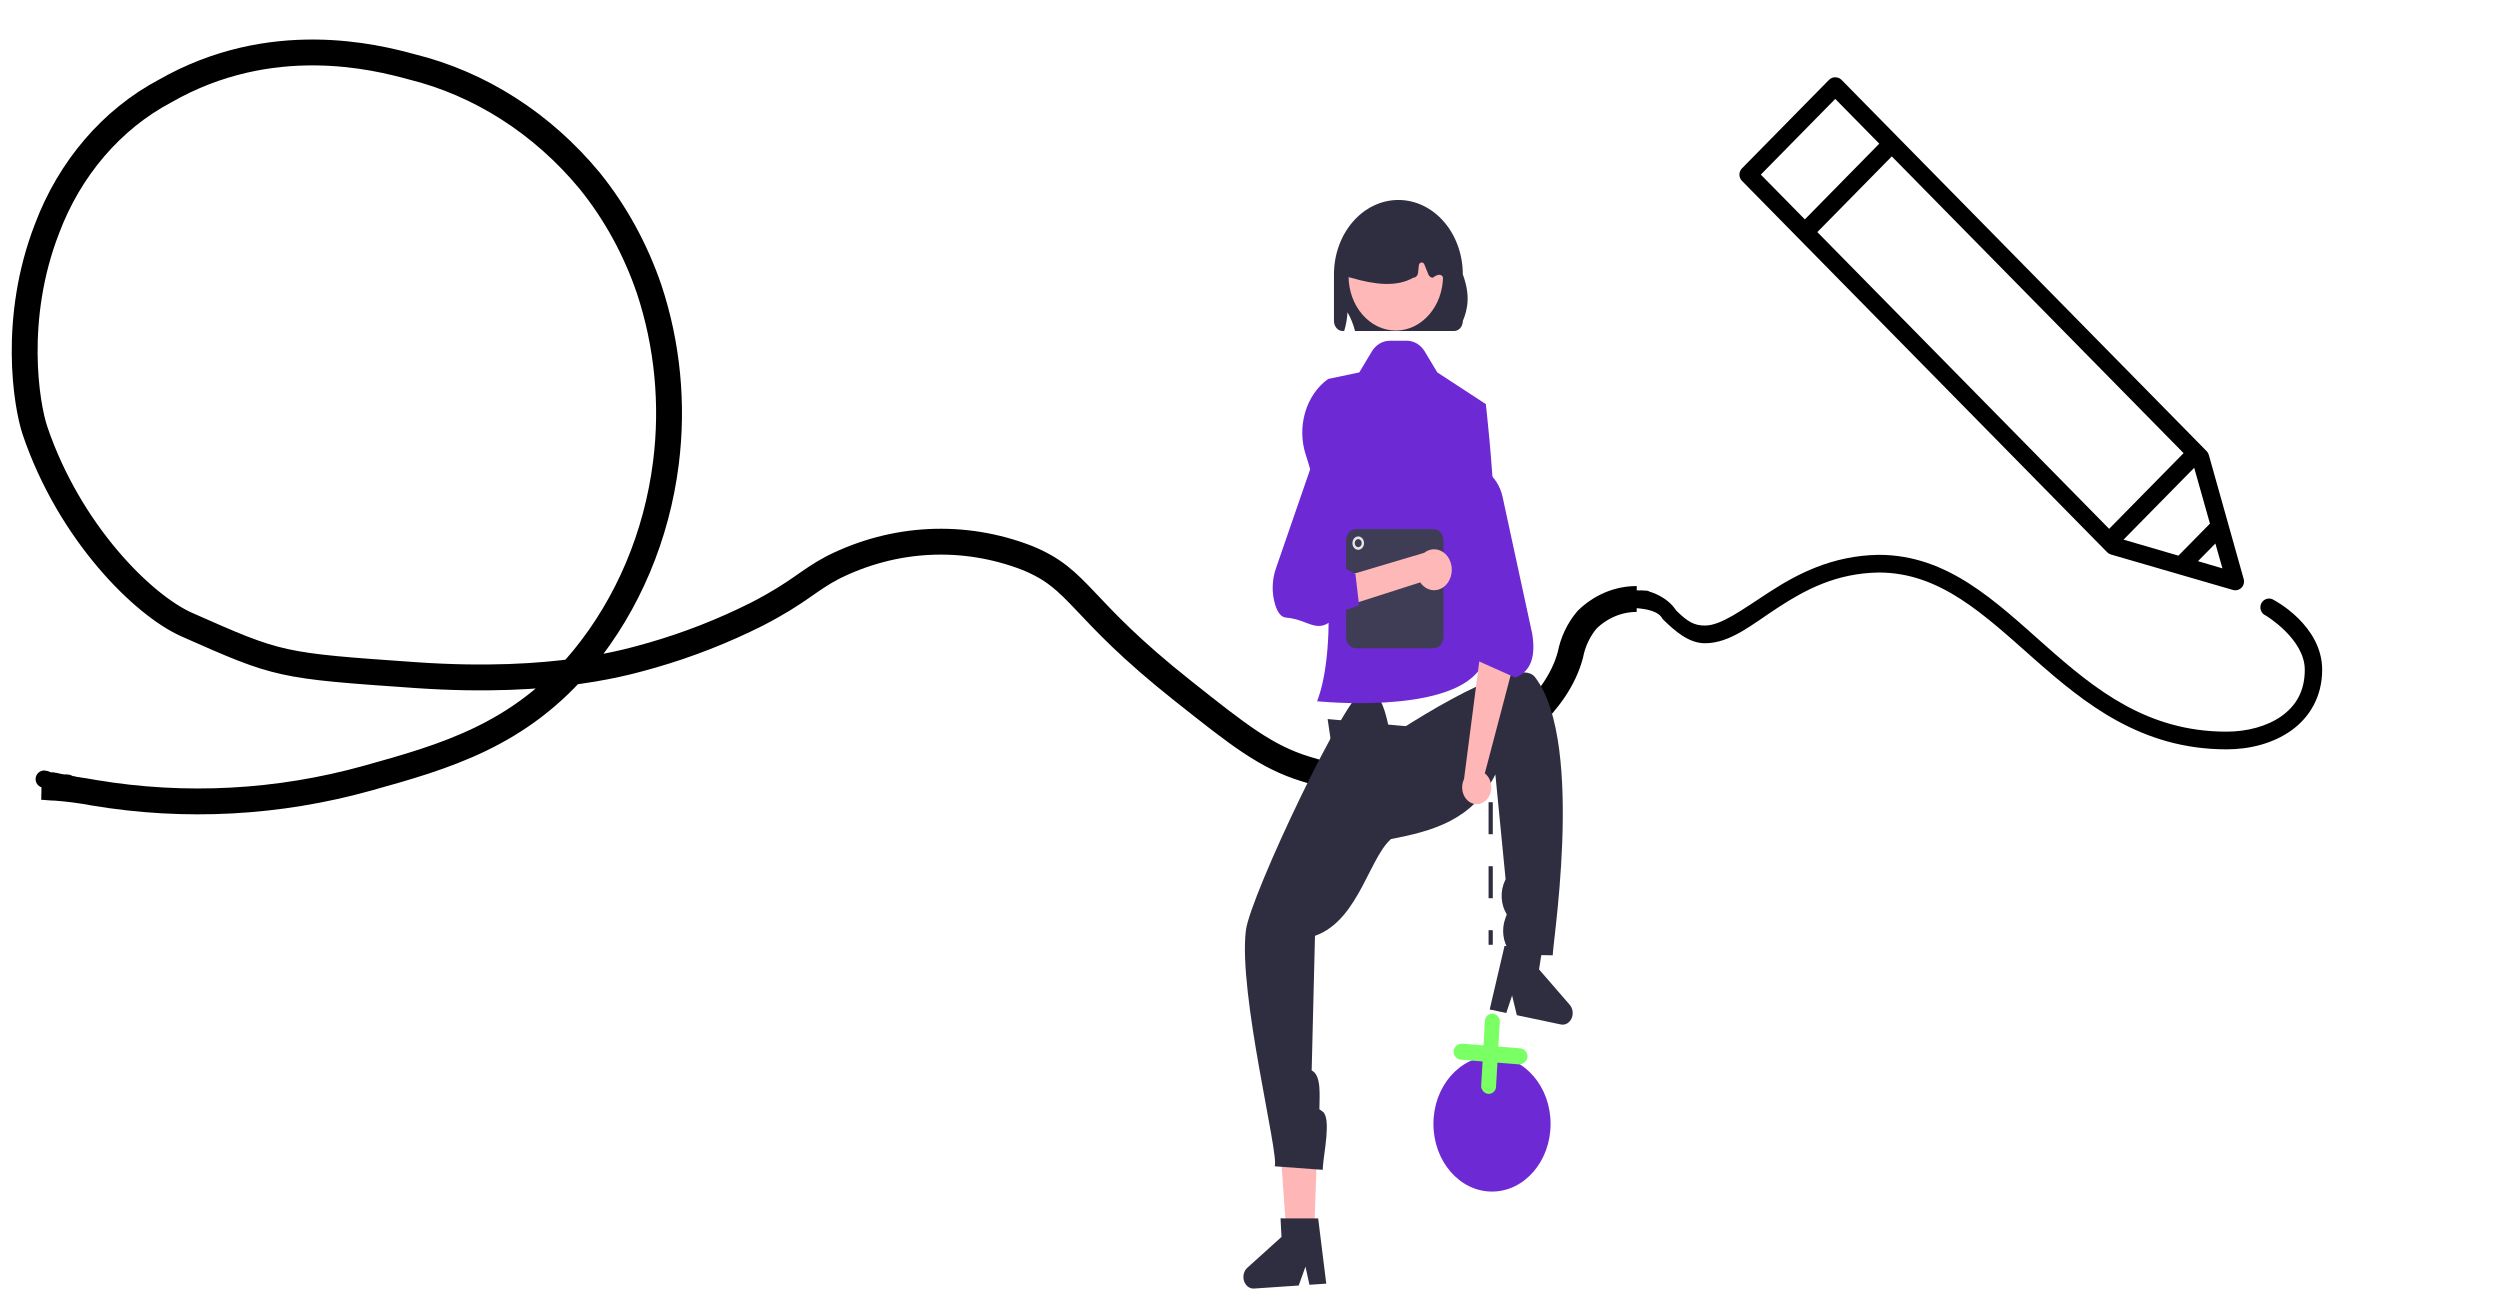 <svg width="145" height="75" viewBox="0 0 145 75" fill="none" xmlns="http://www.w3.org/2000/svg">
<path d="M95.152 34.352C95.111 34.344 95.069 34.327 95.027 34.327C95.007 34.327 94.988 34.325 94.969 34.325C94.955 34.325 94.92 34.319 94.909 34.331C94.909 34.332 94.923 34.334 94.924 34.334C94.943 34.336 94.963 34.335 94.982 34.337C94.984 34.337 95.028 34.343 95.028 34.346C95.025 34.356 94.98 34.361 94.972 34.362C94.969 34.363 94.936 34.369 94.937 34.37C94.941 34.374 94.949 34.373 94.954 34.373C94.957 34.373 94.976 34.373 94.97 34.373C94.958 34.373 94.945 34.373 94.933 34.373C94.928 34.373 94.922 34.374 94.918 34.371C94.914 34.369 94.927 34.369 94.931 34.367" stroke="black" stroke-width="0.1"/>
<path d="M106.508 4.487C106.621 4.5 106.727 4.551 106.808 4.631L127.988 26.17C128.048 26.232 128.092 26.31 128.114 26.394L130.131 33.573C130.186 33.755 130.138 33.953 130.006 34.087C129.874 34.221 129.679 34.27 129.501 34.214L122.441 32.163C122.358 32.14 122.282 32.096 122.22 32.035L101.04 10.496C100.942 10.4 100.886 10.267 100.886 10.128C100.886 9.989 100.942 9.856 101.04 9.759L106.083 4.631C106.195 4.518 106.352 4.465 106.508 4.487ZM106.445 5.737L102.127 10.128L104.681 12.724L108.998 8.333L106.445 5.737ZM109.723 9.071L105.405 13.461L122.33 30.673L126.648 26.282L109.723 9.071ZM127.263 27.132L123.165 31.299L126.349 32.228L128.177 30.369L127.263 27.132ZM128.492 31.523L127.483 32.548L128.902 32.965L128.492 31.523ZM108.967 32.18C112.973 32.18 115.738 34.882 118.628 37.436C121.516 39.991 124.525 42.436 129.138 42.436C130.316 42.436 131.487 42.132 132.322 41.539C133.156 40.946 133.677 40.105 133.677 38.846C133.677 37.062 131.423 35.706 131.423 35.706C131.289 35.652 131.183 35.543 131.133 35.406C131.083 35.267 131.093 35.115 131.161 34.985C131.229 34.856 131.349 34.762 131.49 34.728C131.63 34.694 131.778 34.723 131.896 34.808C131.896 34.808 134.686 36.26 134.686 38.846C134.686 40.415 133.946 41.621 132.889 42.372C131.833 43.123 130.483 43.462 129.139 43.462C124.171 43.462 120.876 40.779 117.966 38.205C115.055 35.632 112.525 33.206 108.967 33.206C106.495 33.244 104.708 34.211 103.168 35.209C101.628 36.207 100.374 37.308 98.882 37.308C97.945 37.308 97.136 36.599 96.422 35.892C96.132 35.252 94.687 35.256 94.397 35.256C94.15 34.984 94.55 34.608 94.687 34.61C94.976 34.615 94.687 34.295 95.265 34.29C95.397 34.29 94.687 34.295 95.554 34.295C95.697 34.295 96.711 34.61 97.211 35.401C97.858 36.04 98.242 36.282 98.882 36.282C99.829 36.282 101.023 35.377 102.617 34.343C104.211 33.31 106.241 32.222 108.967 32.18Z" fill="black"/>
<path d="M94.93 34.742C93.872 34.739 92.85 35.165 92.056 35.938C91.566 36.511 91.228 37.223 91.079 37.994C90.291 40.934 87.279 42.914 86.187 43.627C81.808 46.478 76.87 44.963 75.721 44.6C73.422 43.894 71.812 42.615 68.582 40.05C62.484 35.219 62.691 33.635 59.581 32.362C55.906 30.937 51.877 31.131 48.327 32.903C46.827 33.686 46.407 34.322 43.913 35.614C41.955 36.598 39.924 37.394 37.843 37.994C36.544 38.351 32.302 39.719 24.146 39.159C16.203 38.605 16.203 38.605 10.84 36.231C8.294 35.105 4.035 30.879 2.035 24.992C1.523 23.484 0.707 18.475 2.724 13.269C4.041 9.765 6.478 6.921 9.57 5.282C15.731 1.756 21.795 3.309 23.853 3.869C27.832 4.847 31.444 7.155 34.199 10.481C35.688 12.322 36.857 14.452 37.648 16.763C38.716 19.981 39.051 23.441 38.625 26.838C38.093 31.073 36.423 35.034 33.831 38.204C30.147 42.659 25.784 43.888 21.312 45.135C16.131 46.578 10.743 46.865 5.46 45.981C4.727 45.843 3.989 45.745 3.247 45.689C2.966 45.689 2.673 45.644 2.408 45.638" stroke="black" stroke-width="1.5" stroke-miterlimit="10"/>
<g clip-path="url(#clip0_41_566)">
<path d="M86.582 53.951H86.337V54.798H86.582V53.951Z" fill="#2F2E41"/>
<path d="M86.582 52.096H86.337V50.24H86.582V52.096ZM86.582 48.385H86.337V46.529H86.582V48.385Z" fill="#2F2E41"/>
<path d="M86.582 44.674H86.337V43.967H85.726V43.685H86.582V44.674Z" fill="#2F2E41"/>
<g filter="url(#filter0_d_41_566)">
<path d="M86.537 65.111C88.413 65.111 89.934 63.354 89.934 61.187C89.934 59.019 88.413 57.262 86.537 57.262C84.66 57.262 83.139 59.019 83.139 61.187C83.139 63.354 84.66 65.111 86.537 65.111Z" fill="#6D29D3"/>
</g>
<g filter="url(#filter1_d_41_566)">
<path d="M77.003 37.705L77.737 42.736L84.709 38.411L77.003 37.705Z" fill="#2F2E41"/>
</g>
<g filter="url(#filter2_d_41_566)">
<path d="M76.17 68.988L74.71 68.919L74.245 62.38L76.4 62.482L76.17 68.988Z" fill="#FFB6B6"/>
</g>
<g filter="url(#filter3_d_41_566)">
<path d="M76.269 50.278C78.919 49.345 79.462 45.356 80.917 44.486C80.913 42.379 80.987 35.847 79.166 35.971C78.152 36.041 72.503 47.983 72.261 49.962C71.812 53.633 74.21 63.003 73.932 63.646L76.718 63.85L76.734 63.597C76.778 62.91 77.222 60.839 76.716 60.475L76.524 60.337C76.525 59.623 76.66 58.407 76.103 58.098C76.096 58.094 76.089 58.089 76.084 58.082C76.079 58.075 76.075 58.067 76.073 58.058C76.071 58.049 76.07 58.04 76.071 58.031C76.072 58.022 76.075 58.014 76.079 58.006L76.269 50.278Z" fill="#2F2E41"/>
</g>
<g filter="url(#filter4_d_41_566)">
<path d="M76.923 70.451L75.946 70.517L75.718 69.464L75.325 70.56L72.735 70.736C72.611 70.745 72.488 70.707 72.383 70.629C72.279 70.551 72.199 70.436 72.155 70.302C72.111 70.167 72.106 70.02 72.139 69.882C72.173 69.743 72.244 69.621 72.342 69.533L74.326 67.742L74.271 66.665L76.454 66.667L76.923 70.451Z" fill="#2F2E41"/>
</g>
<path d="M87.302 57.203L88.759 57.339L89.908 50.913L87.757 50.712L87.302 57.203Z" fill="#FFB6B6"/>
<g filter="url(#filter5_d_41_566)">
<path d="M86.731 40.918C85.424 43.571 83.087 44.204 80.663 44.668C79.609 42.949 78.003 40.552 79.549 39.434C80.41 38.812 87.874 33.779 89.026 35.269C92.034 39.161 89.888 51.685 90.073 51.408L87.69 51.368L87.55 51.173C87.363 50.912 87.242 50.598 87.199 50.264C87.156 49.93 87.193 49.588 87.306 49.276L87.393 49.036C87.217 48.751 87.114 48.415 87.097 48.065C87.079 47.716 87.148 47.368 87.295 47.062L87.325 46.999L86.731 40.918Z" fill="#2F2E41"/>
</g>
<path d="M87.264 54.859L89.432 55.163L89.264 56.224L91.046 58.28C91.133 58.382 91.191 58.513 91.21 58.655C91.229 58.797 91.208 58.942 91.15 59.069C91.092 59.197 91.001 59.299 90.889 59.362C90.777 59.425 90.651 59.445 90.529 59.419L87.976 58.881L87.702 57.739L87.364 58.752L86.402 58.55L87.264 54.859Z" fill="#2F2E41"/>
<path d="M81.601 19.764H80.601C80.397 19.764 80.195 19.821 80.014 19.93C79.834 20.04 79.678 20.198 79.562 20.392L78.838 21.6L77.034 21.979C76.407 22.426 75.935 23.112 75.699 23.917C75.463 24.723 75.477 25.599 75.74 26.394C77.016 30.25 77.632 37.478 76.392 40.672C76.392 40.672 83.919 41.459 85.81 38.835C87.7 36.211 86.177 23.437 86.177 23.437L83.364 21.6L82.639 20.392C82.523 20.198 82.368 20.04 82.187 19.93C82.006 19.821 81.805 19.764 81.601 19.764V19.764Z" fill="#6D29D3"/>
<g filter="url(#filter6_d_41_566)">
<path d="M86.266 42.335C86.35 42.232 86.414 42.109 86.453 41.974C86.492 41.839 86.505 41.696 86.491 41.555C86.477 41.414 86.437 41.279 86.372 41.158C86.308 41.037 86.221 40.933 86.119 40.855L87.767 34.597L85.932 33.326L84.914 41.185C84.812 41.393 84.779 41.636 84.822 41.87C84.865 42.104 84.981 42.312 85.147 42.453C85.314 42.595 85.52 42.661 85.726 42.639C85.932 42.618 86.124 42.509 86.266 42.335H86.266Z" fill="#FFB6B6"/>
</g>
<g filter="url(#filter7_d_41_566)">
<path d="M87.889 35.303L85.687 34.315L85.781 33.045L83.165 26.431C83.036 26.104 82.971 25.748 82.974 25.389C82.977 25.03 83.049 24.675 83.184 24.352C83.319 24.028 83.514 23.742 83.755 23.515C83.996 23.288 84.278 23.125 84.58 23.038V23.038C85.125 22.882 85.702 22.981 86.184 23.315C86.666 23.649 87.013 24.191 87.15 24.82L88.87 32.766C89.069 33.999 88.844 34.92 87.889 35.303Z" fill="#6D29D3"/>
</g>
<path d="M84.843 15.914C84.843 14.77 84.45 13.672 83.749 12.862C83.048 12.053 82.098 11.598 81.107 11.598C80.116 11.598 79.165 12.053 78.465 12.862C77.764 13.672 77.37 14.77 77.37 15.914V18.619C77.37 18.773 77.423 18.92 77.517 19.029C77.611 19.137 77.739 19.198 77.872 19.199H77.963C78.069 18.848 78.134 18.483 78.155 18.112C78.348 18.446 78.495 18.813 78.591 19.199H84.341C84.474 19.198 84.601 19.137 84.695 19.029C84.79 18.92 84.843 18.773 84.843 18.619C85.145 17.907 85.281 17.091 84.843 15.914Z" fill="#2F2E41"/>
<path d="M80.956 19.172C82.469 19.172 83.696 17.755 83.696 16.008C83.696 14.261 82.469 12.844 80.956 12.844C79.443 12.844 78.217 14.261 78.217 16.008C78.217 17.755 79.443 19.172 80.956 19.172Z" fill="#FFB8B8"/>
<path d="M78.142 15.996C78.115 15.961 78.096 15.92 78.085 15.876C78.073 15.831 78.071 15.785 78.076 15.739L78.401 13.129C78.407 13.076 78.425 13.025 78.453 12.982C78.48 12.939 78.517 12.905 78.559 12.882C80.215 11.986 81.895 11.985 83.551 12.878C83.595 12.902 83.633 12.939 83.661 12.985C83.689 13.031 83.706 13.085 83.71 13.141L84.049 15.189C84.053 15.234 84.049 15.279 84.036 15.321C84.024 15.364 84.004 15.403 83.978 15.436C83.925 15.503 83.852 16.975 83.773 16.975C83.839 16.098 83.679 15.678 83.1 16.107C83.047 16.107 82.995 16.089 82.95 16.056C82.906 16.023 82.87 15.976 82.847 15.921L82.61 15.334C82.595 15.296 82.569 15.265 82.537 15.245C82.505 15.226 82.468 15.219 82.433 15.225C82.397 15.232 82.364 15.251 82.338 15.281C82.313 15.312 82.297 15.35 82.293 15.392L82.246 15.825C82.237 15.902 82.204 15.974 82.153 16.026C82.103 16.078 82.037 16.107 81.969 16.107C81.001 16.662 79.731 16.512 78.352 16.107C78.312 16.107 78.273 16.097 78.237 16.078C78.2 16.059 78.168 16.031 78.142 15.996V15.996Z" fill="#2F2E41"/>
<g filter="url(#filter8_d_41_566)">
<path d="M83.141 33.6H78.651C78.497 33.599 78.35 33.529 78.241 33.403C78.132 33.278 78.071 33.108 78.071 32.93V27.356C78.071 27.178 78.132 27.008 78.241 26.882C78.35 26.757 78.497 26.686 78.651 26.686H83.141C83.294 26.686 83.442 26.757 83.55 26.882C83.659 27.008 83.72 27.178 83.721 27.356V32.93C83.72 33.108 83.659 33.278 83.55 33.403C83.442 33.529 83.294 33.599 83.141 33.6V33.6Z" fill="#3F3D56"/>
</g>
<g filter="url(#filter9_d_41_566)">
<path d="M78.777 27.89C78.963 27.89 79.114 27.716 79.114 27.502C79.114 27.287 78.963 27.113 78.777 27.113C78.591 27.113 78.441 27.287 78.441 27.502C78.441 27.716 78.591 27.89 78.777 27.89Z" fill="#E6E6E6"/>
</g>
<g filter="url(#filter10_d_41_566)">
<path d="M78.777 27.735C78.889 27.735 78.979 27.63 78.979 27.502C78.979 27.373 78.889 27.268 78.777 27.268C78.666 27.268 78.575 27.373 78.575 27.502C78.575 27.63 78.666 27.735 78.777 27.735Z" fill="#3F3D56"/>
</g>
<g filter="url(#filter11_d_41_566)">
<path d="M83.937 29.843C83.837 29.971 83.715 30.072 83.577 30.139C83.44 30.206 83.291 30.238 83.142 30.232C82.993 30.226 82.847 30.182 82.715 30.104C82.582 30.025 82.466 29.914 82.374 29.778L78.349 31.065L77.737 29.511L82.604 28.064C82.812 27.901 83.065 27.832 83.314 27.87C83.562 27.908 83.791 28.05 83.955 28.27C84.119 28.489 84.208 28.77 84.205 29.06C84.202 29.35 84.106 29.628 83.937 29.843H83.937Z" fill="#FFB8B8"/>
</g>
<g filter="url(#filter12_d_41_566)">
<path d="M78.827 31.105L77.697 31.522C76.469 33.021 76.034 31.933 74.587 31.82C74.314 31.799 74.101 31.541 73.953 31.053C73.752 30.367 73.772 29.619 74.01 28.949L76.021 23.128L76.862 22.332L78.038 23.958L77.135 28.43L78.617 29.302L78.827 31.105Z" fill="#6D29D3"/>
</g>
<rect width="0.864" height="4.664" rx="0.432" transform="matrix(0.998 0.067 -0.058 0.998 86.153 58.761)" fill="#7AFF64"/>
<rect width="0.934" height="4.3" rx="0.467" transform="matrix(0.069 -0.998 0.997 0.08 84.277 61.427)" fill="#7AFF64"/>
</g>
<path d="M94.856 34.297C94.936 34.297 94.959 34.292 95.045 34.292C95.114 34.292 95.183 34.295 95.252 34.295C95.286 34.295 95.319 34.302 95.353 34.302C95.388 34.302 95.424 34.305 95.458 34.305C95.474 34.305 95.487 34.312 95.503 34.312C95.52 34.312 95.535 34.314 95.551 34.314C95.556 34.314 95.567 34.318 95.57 34.323C95.575 34.329 95.586 34.327 95.59 34.333C95.594 34.338 95.606 34.334 95.611 34.34C95.615 34.346 95.629 34.346 95.629 34.353" stroke="black" stroke-width="0.1"/>
<path d="M4.822 45.713C4.81 45.706 4.804 45.688 4.791 45.679C4.782 45.674 4.775 45.666 4.766 45.661C4.748 45.651 4.73 45.642 4.713 45.629C4.7 45.62 4.675 45.626 4.66 45.626C4.627 45.626 4.597 45.616 4.564 45.613C4.536 45.611 4.509 45.594 4.481 45.594C4.475 45.594 4.46 45.582 4.452 45.579C4.439 45.575 4.428 45.569 4.415 45.566C4.369 45.552 4.32 45.542 4.273 45.536C4.219 45.529 4.169 45.508 4.115 45.501C4.097 45.498 4.077 45.495 4.06 45.491C4.048 45.488 4.038 45.487 4.026 45.487C4.013 45.487 4.002 45.481 3.989 45.481C3.955 45.481 3.921 45.478 3.887 45.478C3.868 45.478 3.85 45.475 3.831 45.475C3.818 45.475 3.808 45.468 3.795 45.468C3.781 45.468 3.768 45.462 3.754 45.462C3.744 45.462 3.733 45.463 3.724 45.462C3.713 45.46 3.699 45.461 3.689 45.457C3.682 45.454 3.665 45.456 3.66 45.45C3.655 45.442 3.717 45.436 3.722 45.436C3.733 45.436 3.744 45.426 3.754 45.426C3.766 45.426 3.776 45.423 3.787 45.423C3.796 45.423 3.815 45.423 3.822 45.416C3.828 45.41 3.843 45.413 3.851 45.413C3.874 45.413 3.895 45.423 3.919 45.423C3.978 45.423 3.8 45.433 3.742 45.422C3.718 45.418 3.693 45.411 3.669 45.41C3.645 45.409 3.621 45.398 3.596 45.397C3.58 45.397 3.567 45.388 3.553 45.388C3.54 45.388 3.527 45.381 3.515 45.381C3.498 45.381 3.479 45.369 3.461 45.368C3.447 45.367 3.433 45.366 3.418 45.365C3.405 45.364 3.391 45.355 3.377 45.355C3.347 45.355 3.312 45.347 3.283 45.339C3.253 45.331 3.223 45.325 3.193 45.317C3.184 45.315 3.179 45.31 3.17 45.31C3.151 45.31 3.13 45.297 3.111 45.297C3.054 45.297 2.996 45.291 2.939 45.291C2.922 45.291 2.905 45.291 2.889 45.291C2.871 45.291 2.853 45.283 2.836 45.28C2.813 45.275 2.788 45.273 2.766 45.263C2.75 45.256 2.735 45.244 2.72 45.235C2.706 45.226 2.69 45.225 2.673 45.219C2.658 45.213 2.642 45.205 2.627 45.201C2.607 45.196 2.585 45.188 2.564 45.188" stroke="black" stroke-linecap="round"/>
<defs>
<filter id="filter0_d_41_566" x="79.139" y="57.262" width="14.796" height="15.849" filterUnits="userSpaceOnUse" color-interpolation-filters="sRGB">
<feFlood flood-opacity="0" result="BackgroundImageFix"/>
<feColorMatrix in="SourceAlpha" type="matrix" values="0 0 0 0 0 0 0 0 0 0 0 0 0 0 0 0 0 0 127 0" result="hardAlpha"/>
<feOffset dy="4"/>
<feGaussianBlur stdDeviation="2"/>
<feComposite in2="hardAlpha" operator="out"/>
<feColorMatrix type="matrix" values="0 0 0 0 0 0 0 0 0 0 0 0 0 0 0 0 0 0 0.25 0"/>
<feBlend mode="normal" in2="BackgroundImageFix" result="effect1_dropShadow_41_566"/>
<feBlend mode="normal" in="SourceGraphic" in2="effect1_dropShadow_41_566" result="shape"/>
</filter>
<filter id="filter1_d_41_566" x="73.003" y="37.705" width="15.706" height="13.031" filterUnits="userSpaceOnUse" color-interpolation-filters="sRGB">
<feFlood flood-opacity="0" result="BackgroundImageFix"/>
<feColorMatrix in="SourceAlpha" type="matrix" values="0 0 0 0 0 0 0 0 0 0 0 0 0 0 0 0 0 0 127 0" result="hardAlpha"/>
<feOffset dy="4"/>
<feGaussianBlur stdDeviation="2"/>
<feComposite in2="hardAlpha" operator="out"/>
<feColorMatrix type="matrix" values="0 0 0 0 0 0 0 0 0 0 0 0 0 0 0 0 0 0 0.25 0"/>
<feBlend mode="normal" in2="BackgroundImageFix" result="effect1_dropShadow_41_566"/>
<feBlend mode="normal" in="SourceGraphic" in2="effect1_dropShadow_41_566" result="shape"/>
</filter>
<filter id="filter2_d_41_566" x="70.245" y="62.38" width="10.155" height="14.608" filterUnits="userSpaceOnUse" color-interpolation-filters="sRGB">
<feFlood flood-opacity="0" result="BackgroundImageFix"/>
<feColorMatrix in="SourceAlpha" type="matrix" values="0 0 0 0 0 0 0 0 0 0 0 0 0 0 0 0 0 0 127 0" result="hardAlpha"/>
<feOffset dy="4"/>
<feGaussianBlur stdDeviation="2"/>
<feComposite in2="hardAlpha" operator="out"/>
<feColorMatrix type="matrix" values="0 0 0 0 0 0 0 0 0 0 0 0 0 0 0 0 0 0 0.25 0"/>
<feBlend mode="normal" in2="BackgroundImageFix" result="effect1_dropShadow_41_566"/>
<feBlend mode="normal" in="SourceGraphic" in2="effect1_dropShadow_41_566" result="shape"/>
</filter>
<filter id="filter3_d_41_566" x="68.205" y="35.97" width="16.712" height="35.88" filterUnits="userSpaceOnUse" color-interpolation-filters="sRGB">
<feFlood flood-opacity="0" result="BackgroundImageFix"/>
<feColorMatrix in="SourceAlpha" type="matrix" values="0 0 0 0 0 0 0 0 0 0 0 0 0 0 0 0 0 0 127 0" result="hardAlpha"/>
<feOffset dy="4"/>
<feGaussianBlur stdDeviation="2"/>
<feComposite in2="hardAlpha" operator="out"/>
<feColorMatrix type="matrix" values="0 0 0 0 0 0 0 0 0 0 0 0 0 0 0 0 0 0 0.25 0"/>
<feBlend mode="normal" in2="BackgroundImageFix" result="effect1_dropShadow_41_566"/>
<feBlend mode="normal" in="SourceGraphic" in2="effect1_dropShadow_41_566" result="shape"/>
</filter>
<filter id="filter4_d_41_566" x="68.117" y="66.665" width="12.805" height="12.072" filterUnits="userSpaceOnUse" color-interpolation-filters="sRGB">
<feFlood flood-opacity="0" result="BackgroundImageFix"/>
<feColorMatrix in="SourceAlpha" type="matrix" values="0 0 0 0 0 0 0 0 0 0 0 0 0 0 0 0 0 0 127 0" result="hardAlpha"/>
<feOffset dy="4"/>
<feGaussianBlur stdDeviation="2"/>
<feComposite in2="hardAlpha" operator="out"/>
<feColorMatrix type="matrix" values="0 0 0 0 0 0 0 0 0 0 0 0 0 0 0 0 0 0 0.25 0"/>
<feBlend mode="normal" in2="BackgroundImageFix" result="effect1_dropShadow_41_566"/>
<feBlend mode="normal" in="SourceGraphic" in2="effect1_dropShadow_41_566" result="shape"/>
</filter>
<filter id="filter5_d_41_566" x="74.908" y="34.995" width="19.735" height="24.418" filterUnits="userSpaceOnUse" color-interpolation-filters="sRGB">
<feFlood flood-opacity="0" result="BackgroundImageFix"/>
<feColorMatrix in="SourceAlpha" type="matrix" values="0 0 0 0 0 0 0 0 0 0 0 0 0 0 0 0 0 0 127 0" result="hardAlpha"/>
<feOffset dy="4"/>
<feGaussianBlur stdDeviation="2"/>
<feComposite in2="hardAlpha" operator="out"/>
<feColorMatrix type="matrix" values="0 0 0 0 0 0 0 0 0 0 0 0 0 0 0 0 0 0 0.25 0"/>
<feBlend mode="normal" in2="BackgroundImageFix" result="effect1_dropShadow_41_566"/>
<feBlend mode="normal" in="SourceGraphic" in2="effect1_dropShadow_41_566" result="shape"/>
</filter>
<filter id="filter6_d_41_566" x="80.803" y="33.326" width="10.963" height="17.318" filterUnits="userSpaceOnUse" color-interpolation-filters="sRGB">
<feFlood flood-opacity="0" result="BackgroundImageFix"/>
<feColorMatrix in="SourceAlpha" type="matrix" values="0 0 0 0 0 0 0 0 0 0 0 0 0 0 0 0 0 0 127 0" result="hardAlpha"/>
<feOffset dy="4"/>
<feGaussianBlur stdDeviation="2"/>
<feComposite in2="hardAlpha" operator="out"/>
<feColorMatrix type="matrix" values="0 0 0 0 0 0 0 0 0 0 0 0 0 0 0 0 0 0 0.25 0"/>
<feBlend mode="normal" in2="BackgroundImageFix" result="effect1_dropShadow_41_566"/>
<feBlend mode="normal" in="SourceGraphic" in2="effect1_dropShadow_41_566" result="shape"/>
</filter>
<filter id="filter7_d_41_566" x="78.974" y="22.966" width="13.962" height="20.337" filterUnits="userSpaceOnUse" color-interpolation-filters="sRGB">
<feFlood flood-opacity="0" result="BackgroundImageFix"/>
<feColorMatrix in="SourceAlpha" type="matrix" values="0 0 0 0 0 0 0 0 0 0 0 0 0 0 0 0 0 0 127 0" result="hardAlpha"/>
<feOffset dy="4"/>
<feGaussianBlur stdDeviation="2"/>
<feComposite in2="hardAlpha" operator="out"/>
<feColorMatrix type="matrix" values="0 0 0 0 0 0 0 0 0 0 0 0 0 0 0 0 0 0 0.25 0"/>
<feBlend mode="normal" in2="BackgroundImageFix" result="effect1_dropShadow_41_566"/>
<feBlend mode="normal" in="SourceGraphic" in2="effect1_dropShadow_41_566" result="shape"/>
</filter>
<filter id="filter8_d_41_566" x="74.071" y="26.686" width="13.65" height="14.914" filterUnits="userSpaceOnUse" color-interpolation-filters="sRGB">
<feFlood flood-opacity="0" result="BackgroundImageFix"/>
<feColorMatrix in="SourceAlpha" type="matrix" values="0 0 0 0 0 0 0 0 0 0 0 0 0 0 0 0 0 0 127 0" result="hardAlpha"/>
<feOffset dy="4"/>
<feGaussianBlur stdDeviation="2"/>
<feComposite in2="hardAlpha" operator="out"/>
<feColorMatrix type="matrix" values="0 0 0 0 0 0 0 0 0 0 0 0 0 0 0 0 0 0 0.25 0"/>
<feBlend mode="normal" in2="BackgroundImageFix" result="effect1_dropShadow_41_566"/>
<feBlend mode="normal" in="SourceGraphic" in2="effect1_dropShadow_41_566" result="shape"/>
</filter>
<filter id="filter9_d_41_566" x="74.441" y="27.113" width="8.673" height="8.777" filterUnits="userSpaceOnUse" color-interpolation-filters="sRGB">
<feFlood flood-opacity="0" result="BackgroundImageFix"/>
<feColorMatrix in="SourceAlpha" type="matrix" values="0 0 0 0 0 0 0 0 0 0 0 0 0 0 0 0 0 0 127 0" result="hardAlpha"/>
<feOffset dy="4"/>
<feGaussianBlur stdDeviation="2"/>
<feComposite in2="hardAlpha" operator="out"/>
<feColorMatrix type="matrix" values="0 0 0 0 0 0 0 0 0 0 0 0 0 0 0 0 0 0 0.25 0"/>
<feBlend mode="normal" in2="BackgroundImageFix" result="effect1_dropShadow_41_566"/>
<feBlend mode="normal" in="SourceGraphic" in2="effect1_dropShadow_41_566" result="shape"/>
</filter>
<filter id="filter10_d_41_566" x="74.575" y="27.268" width="8.404" height="8.466" filterUnits="userSpaceOnUse" color-interpolation-filters="sRGB">
<feFlood flood-opacity="0" result="BackgroundImageFix"/>
<feColorMatrix in="SourceAlpha" type="matrix" values="0 0 0 0 0 0 0 0 0 0 0 0 0 0 0 0 0 0 127 0" result="hardAlpha"/>
<feOffset dy="4"/>
<feGaussianBlur stdDeviation="2"/>
<feComposite in2="hardAlpha" operator="out"/>
<feColorMatrix type="matrix" values="0 0 0 0 0 0 0 0 0 0 0 0 0 0 0 0 0 0 0.25 0"/>
<feBlend mode="normal" in2="BackgroundImageFix" result="effect1_dropShadow_41_566"/>
<feBlend mode="normal" in="SourceGraphic" in2="effect1_dropShadow_41_566" result="shape"/>
</filter>
<filter id="filter11_d_41_566" x="73.737" y="27.86" width="14.468" height="11.205" filterUnits="userSpaceOnUse" color-interpolation-filters="sRGB">
<feFlood flood-opacity="0" result="BackgroundImageFix"/>
<feColorMatrix in="SourceAlpha" type="matrix" values="0 0 0 0 0 0 0 0 0 0 0 0 0 0 0 0 0 0 127 0" result="hardAlpha"/>
<feOffset dy="4"/>
<feGaussianBlur stdDeviation="2"/>
<feComposite in2="hardAlpha" operator="out"/>
<feColorMatrix type="matrix" values="0 0 0 0 0 0 0 0 0 0 0 0 0 0 0 0 0 0 0.25 0"/>
<feBlend mode="normal" in2="BackgroundImageFix" result="effect1_dropShadow_41_566"/>
<feBlend mode="normal" in="SourceGraphic" in2="effect1_dropShadow_41_566" result="shape"/>
</filter>
<filter id="filter12_d_41_566" x="69.815" y="22.332" width="13.011" height="17.975" filterUnits="userSpaceOnUse" color-interpolation-filters="sRGB">
<feFlood flood-opacity="0" result="BackgroundImageFix"/>
<feColorMatrix in="SourceAlpha" type="matrix" values="0 0 0 0 0 0 0 0 0 0 0 0 0 0 0 0 0 0 127 0" result="hardAlpha"/>
<feOffset dy="4"/>
<feGaussianBlur stdDeviation="2"/>
<feComposite in2="hardAlpha" operator="out"/>
<feColorMatrix type="matrix" values="0 0 0 0 0 0 0 0 0 0 0 0 0 0 0 0 0 0 0.25 0"/>
<feBlend mode="normal" in2="BackgroundImageFix" result="effect1_dropShadow_41_566"/>
<feBlend mode="normal" in="SourceGraphic" in2="effect1_dropShadow_41_566" result="shape"/>
</filter>
<clipPath id="clip0_41_566">
<rect width="86.747" height="64.103" fill="white" transform="translate(4.47 10.897)"/>
</clipPath>
</defs>
</svg>
